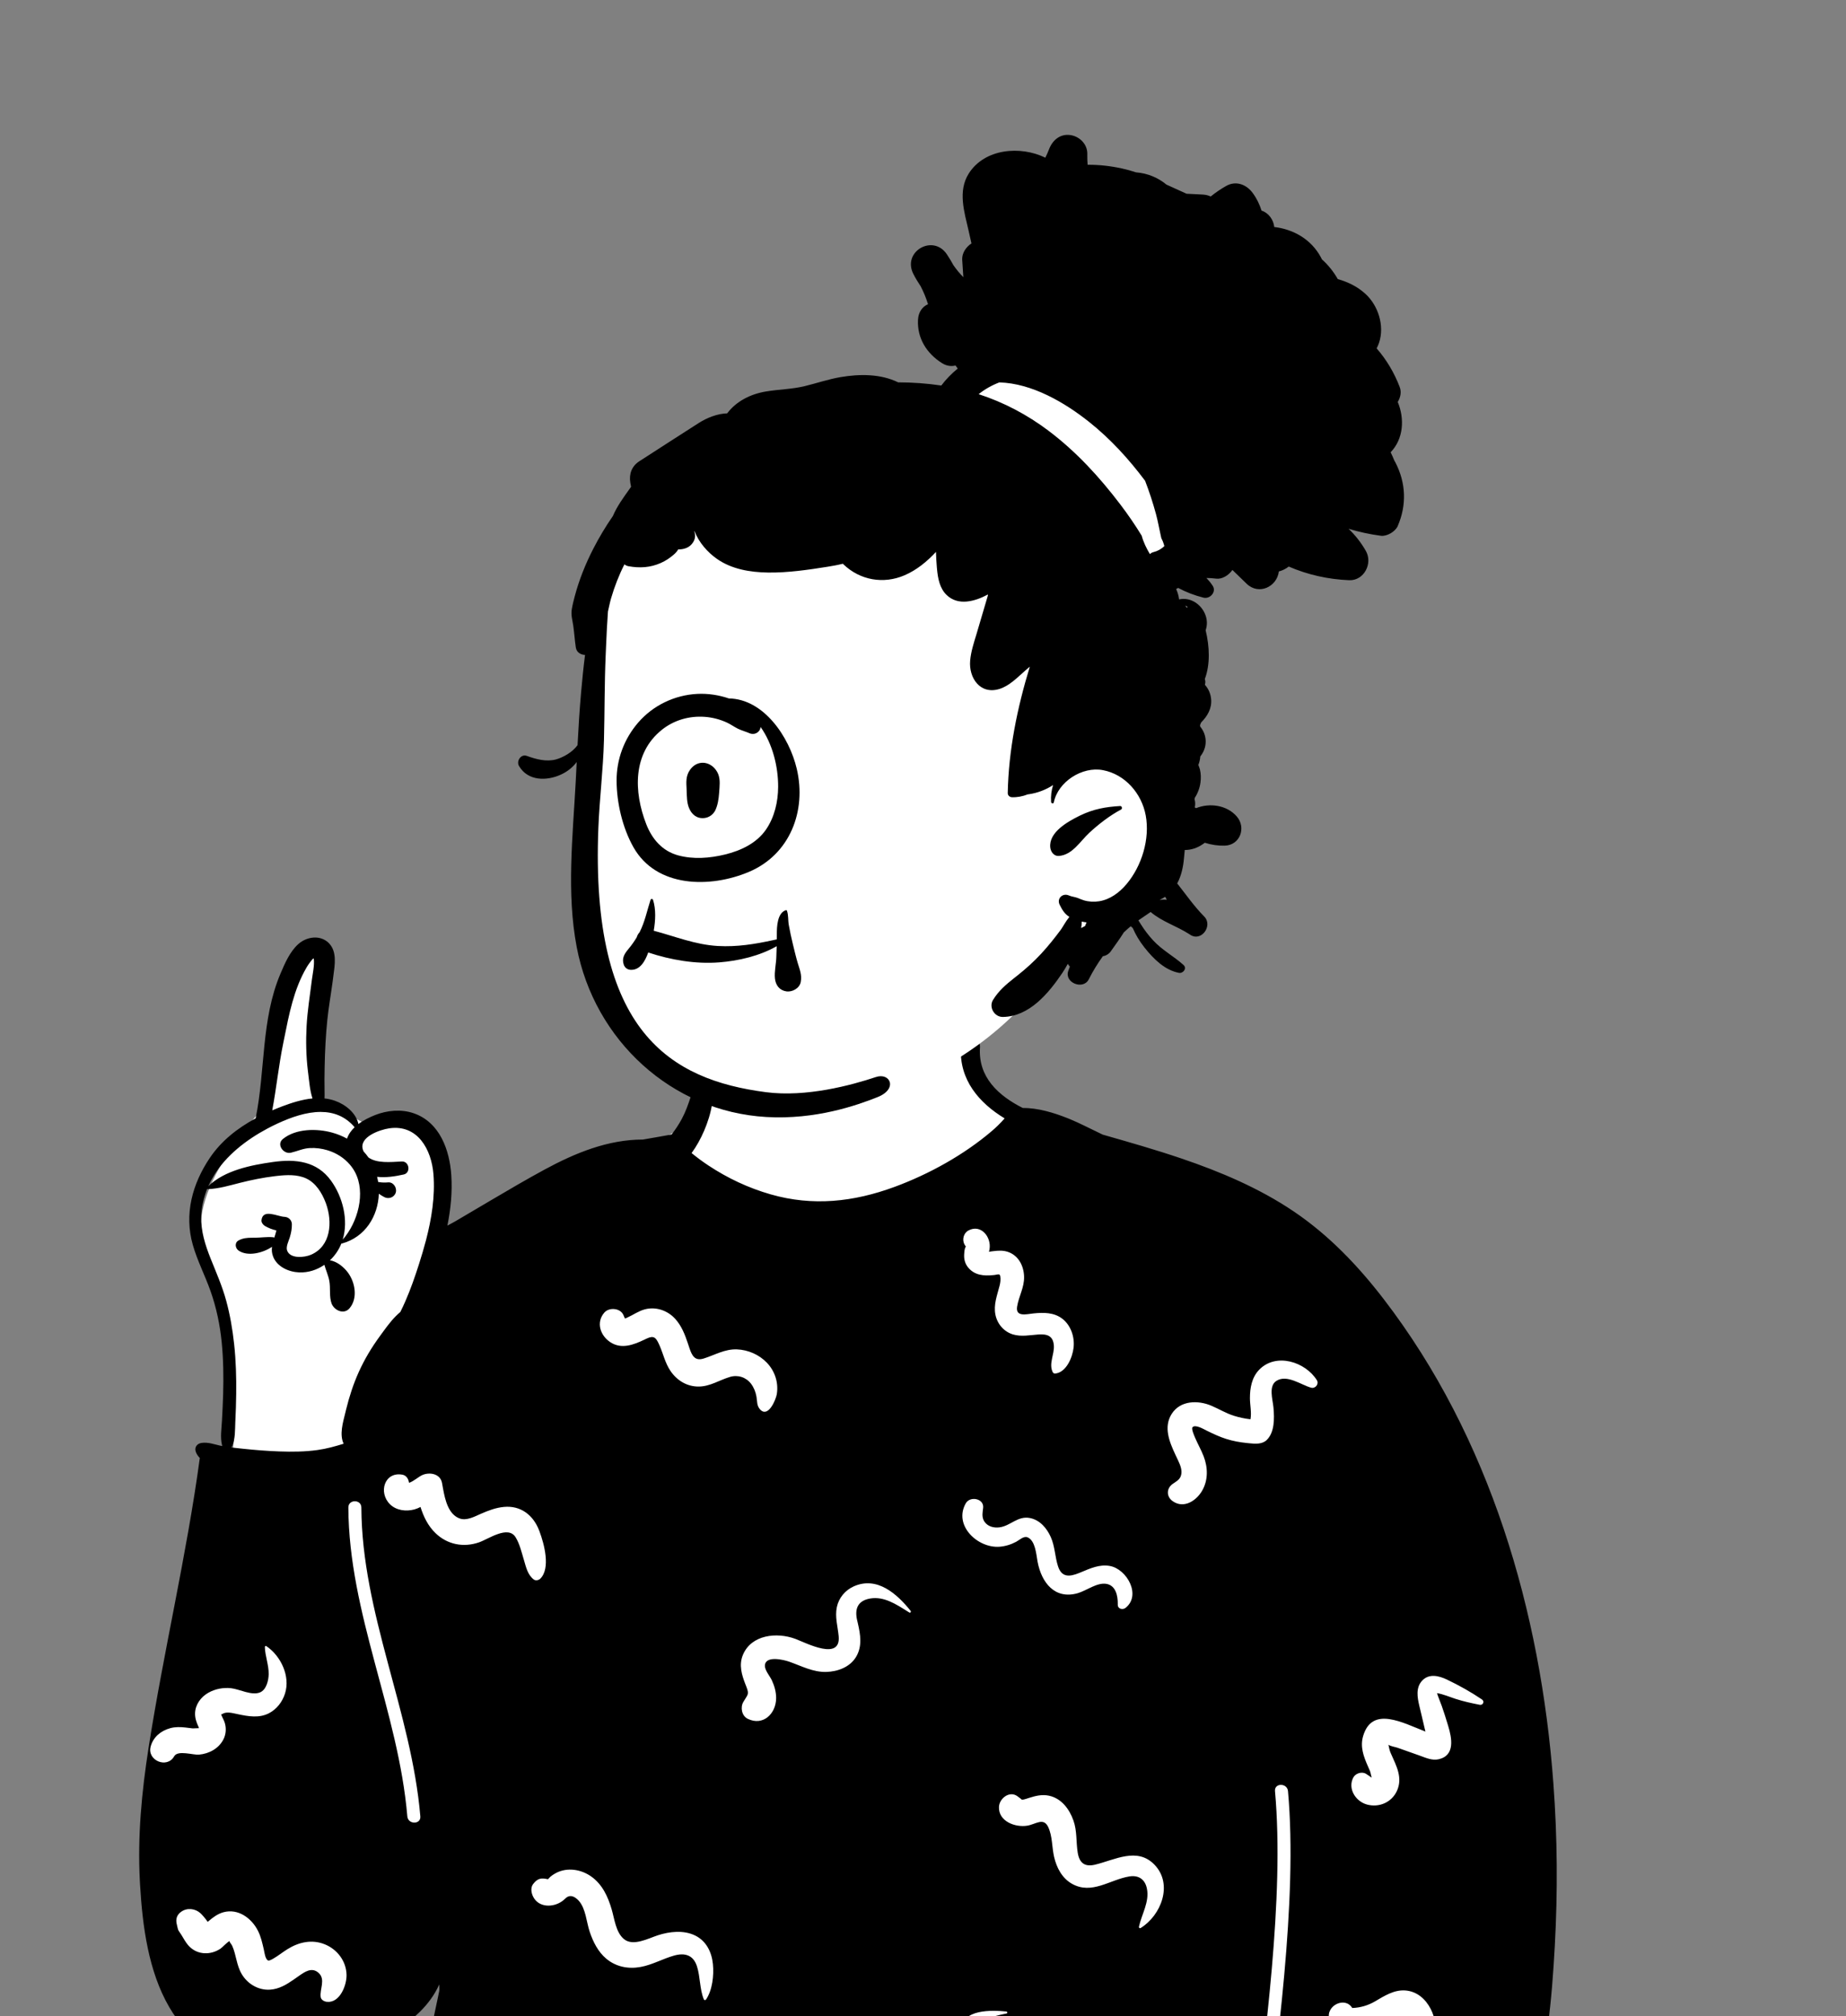 <svg width="315" height="344" viewBox="0 0 315 344" fill="none" xmlns="http://www.w3.org/2000/svg">
<rect x="0" y="0" width="315" height="344" fill="#808080" stroke="none"/>
<path fill-rule="evenodd" clip-rule="evenodd" d="M45.964 185.78C48.825 177.901 46.675 167.927 52.572 161.408C54.316 160.348 55.242 160.938 55.959 162.786C56.393 165.218 57.408 173.591 53.756 173.587C53.297 178.817 53.584 184.084 54.709 189.216C57.404 188.784 59.369 190.169 61.335 191.199C62.801 191.967 64.268 192.538 66.038 192.01C73.347 190.722 75.43 198.396 75.519 204.66C75.626 207.716 75.913 214.841 77.26 217.806C83.354 205.187 96.153 199.442 108.349 196.606C110.26 196.077 111.892 195.354 113.118 194.12C123.393 190.063 118.457 176.774 123.184 169.136C130.583 160.056 139.469 157.444 150.664 159C160.458 160.083 167.116 170.03 166.513 179.42C166.331 181.336 167.482 183.351 168.158 185.322C174.919 193.411 185.439 197.03 194.487 201.917C224.667 216.664 235.125 227.934 246.853 259.314C252.34 271.121 258.906 282.579 261.086 295.582C263.649 310.905 263.657 326.59 262.765 342.064C264.43 342.264 262.618 354.159 261.157 358.279C260.656 359.692 259.457 360.71 257.963 360.686C254.957 362.147 247.9 368.033 244.756 367.838C234.598 367.212 224.724 368.18 214.938 367.68C204.35 367.139 193.864 365.164 183.231 365.42C164.688 365.867 177.964 366.967 158.78 367.838C146.669 368.396 102.487 361.783 90.41 362.863C80.588 364.929 76.106 361.446 77.605 351.186C78.159 347.254 79.928 338.508 74.108 338.136C71.355 338.456 69.077 341.206 67.014 342.813C48.797 356.373 30.186 346.609 28.719 324.317C25.958 305.62 22.087 301.202 30.502 282.531C57.127 213.025 17.014 222.468 44.097 189.912C46.212 191.753 45.675 186.839 45.964 185.78Z" fill="white"/>
<path fill-rule="evenodd" clip-rule="evenodd" d="M56.082 160.888C54.629 159.46 52.319 159.815 50.902 161.085C49.46 162.374 48.592 164.4 47.852 166.147C44.53 174.001 45.303 182.601 43.623 190.818C40.548 192.479 37.772 194.647 35.806 197.563C32.82 201.993 31.403 207.153 32.9 212.404C33.674 215.12 34.988 217.638 35.926 220.296C36.927 223.127 37.539 226.068 37.833 229.057C38.122 231.99 38.16 234.94 38.077 237.884C38.033 239.409 37.953 240.931 37.872 242.453C37.8 243.817 37.558 245.24 37.885 246.577L37.925 246.731C37.797 246.711 37.672 246.686 37.548 246.659C36.477 246.42 35.535 246.049 34.417 246.196C33.546 246.309 33.094 247.036 33.463 247.856C33.624 248.214 33.838 248.513 34.096 248.768C31.849 265.375 27.926 281.715 25.344 298.268C24.174 305.779 23.462 313.311 23.863 320.916L23.906 321.67C24.316 328.652 25.323 336.346 28.871 342.451C30.529 345.31 32.809 347.846 35.571 349.673C36.835 350.51 38.191 351.165 39.663 351.492C47.294 354.53 55.364 353.785 62.559 349.768C65.795 347.963 69.023 345.858 71.665 343.247C72.949 341.977 74.188 340.361 74.948 338.595C74.946 338.991 75.017 339.397 74.937 339.787L74.777 340.56C73.579 346.298 69.011 367.507 68.951 369.288C68.918 370.248 77.005 370.225 77.883 370.254L77.907 370.255C91.005 370.801 104.112 370.509 117.203 369.968L118.236 369.925C130.932 369.388 144.747 368.666 157.456 368.295L157.43 368.083C157.278 366.941 156.537 361.866 156.455 361.477L156.452 361.464C156.092 360.013 155.397 355.498 155.763 354.001C156.705 350.143 160.95 351.024 163.937 351.433L164.566 351.516C165.049 351.582 166.226 351.755 166.215 351.767C166.532 351.436 165.777 350.498 165.591 350.247L165.443 350.041C164.64 348.918 163.914 347.751 163.993 346.305C164.186 342.77 169.238 342.97 171.72 343.215C171.895 343.232 171.966 343.505 171.765 343.546L171.275 343.648C169.7 343.986 166.202 344.848 166.282 346.15C166.326 346.89 167.115 347.436 167.596 347.902C168.127 348.417 168.655 348.97 169.047 349.601C169.801 350.817 169.973 352.456 169.226 353.721C168.366 355.18 166.839 355.35 165.31 355.217L165.223 355.21C164.887 355.178 164.55 355.146 164.214 355.113L162.195 354.915C161.695 354.867 160.089 354.446 159.619 354.736C158.954 355.148 159.754 356.971 159.904 357.571L159.912 357.614C160.041 358.484 160.118 367.595 160.131 368.197C170.036 367.967 179.942 365.765 189.846 366.282C197.714 366.693 205.561 367.403 213.415 368.02L213.613 366.335C215.79 347.981 219.203 323.762 217.565 305.608C217.437 304.187 219.656 304.195 219.783 305.608C221.477 324.38 217.769 349.598 215.613 368.19C218.956 368.443 222.301 368.674 225.649 368.85L226.503 368.893C237.898 369.463 249.658 369.497 260.81 366.884C261.153 366.804 261.27 366.46 261.198 366.174C261.309 366.238 261.475 366.202 261.522 366.047C262.821 361.765 263.481 350.865 264.07 346.148L264.109 345.839C264.714 341.256 265.06 336.621 265.31 332.011C265.815 322.787 265.754 313.552 265.071 304.34C262.9 274.956 254.254 245.27 236.109 221.655C231.722 215.947 226.728 210.723 220.736 206.684C214.857 202.72 208.263 199.928 201.572 197.66C197.15 196.16 192.657 194.877 188.165 193.596C187.995 193.511 187.825 193.427 187.654 193.345L187.397 193.222C185.8 192.465 184.228 191.636 182.592 190.962L182.23 190.815C179.86 189.865 177.098 189.023 174.531 189.052C170.375 186.959 166.883 183.796 167.222 178.722C167.36 176.638 164.088 176.64 163.972 178.722C163.667 184.261 167.08 188.19 171.431 190.826L171.41 190.848L171.389 190.871C170.71 191.641 169.984 192.357 169.199 193.022C164.502 197.02 158.559 200.339 152.62 202.523C145.652 205.087 138.689 205.855 131.482 203.782C127.714 202.698 124.156 201.026 120.887 198.863C119.889 198.204 118.932 197.497 118.014 196.74C118.882 195.553 119.575 194.275 120.158 192.92C121.327 190.192 122.295 186.496 121.1 183.616C120.806 182.906 119.639 182.468 119.231 183.372C118.108 185.844 117.64 188.517 116.331 190.935C115.832 191.855 115.258 192.728 114.615 193.552C114.615 193.596 109.701 194.436 109.701 194.436C103.762 194.433 98.169 196.715 92.914 199.565C89.808 201.25 86.755 203.042 83.712 204.836L77.763 208.345C77.325 208.603 76.834 208.852 76.343 209.119C76.917 206.285 77.197 203.396 77.009 200.532C76.723 196.213 75.043 191.489 70.592 189.95C68.488 189.221 66.053 189.446 64.009 190.255C63.067 190.63 62.041 191.126 61.164 191.788C60.74 189.881 58.952 188.45 57.155 187.819C56.572 187.613 55.976 187.483 55.372 187.419C55.39 187.113 55.391 186.803 55.387 186.485L55.383 186.244C55.355 184.83 55.366 183.416 55.397 182.005C55.452 179.329 55.58 176.71 55.852 174.043C56.078 171.835 56.473 169.652 56.765 167.453L56.886 166.508C57.133 164.646 57.548 162.327 56.082 160.888ZM234.751 341.419L235.247 341.125C236.871 340.167 238.543 339.284 240.511 339.727C242.385 340.149 243.714 341.671 244.412 343.385C244.742 344.195 244.914 345.011 245.042 345.874C245.113 346.357 245.162 346.844 245.246 347.325L245.275 347.474C245.313 347.665 245.372 347.932 245.426 348.164C245.937 347.939 246.452 347.582 246.87 347.37L247.208 347.2C248 346.806 248.824 346.431 249.687 346.249C251.556 345.854 253.63 346.425 254.699 348.099C255.613 349.531 255.594 351.219 255.244 352.824L255.219 352.935C255.068 353.601 254.284 356.268 253.144 355.879C252.035 355.501 251.887 354.027 251.803 353.045L251.796 352.951C251.759 352.211 251.905 350.655 251.067 350.374C250.019 350.023 248.003 351.627 247.09 352.046C245.458 352.795 243.666 353.016 242.338 351.558C241.147 350.252 241.047 348.339 240.738 346.681L240.659 346.264C240.495 345.422 240.179 344.076 239.247 344.11C238.485 344.139 237.649 344.928 237.021 345.302C236.328 345.716 235.609 346.06 234.857 346.354C233.102 347.04 231.15 347.259 229.283 347.057C228.202 346.94 227.497 346.423 227.115 345.406C226.986 345.108 226.887 344.8 226.819 344.481C226.212 342.204 229.524 340.579 230.746 342.616C232.154 342.562 233.466 342.183 234.751 341.419ZM30.918 326.193C31.928 325.473 33.299 325.628 34.202 326.439L34.256 326.49C34.506 326.731 35.07 327.36 35.435 327.913L35.55 327.824C35.568 327.81 35.586 327.796 35.603 327.782L35.653 327.741C36.399 327.11 37.179 326.532 38.139 326.274C40.642 325.602 42.917 327.277 44.01 329.425C44.528 330.444 44.75 331.496 45.008 332.595L45.03 332.696C45.134 333.208 45.27 334.246 45.719 334.5C45.884 334.593 46.258 334.409 46.629 334.195C47.474 333.708 48.232 333.086 49.06 332.573C51.003 331.367 53.21 330.869 55.392 331.738C57.552 332.598 59.099 334.627 59.135 336.992C59.162 338.735 57.995 341.776 55.798 341.564C55.358 341.521 54.791 341.25 54.72 340.743C54.531 339.398 55.592 337.744 54.375 336.633C53.198 335.558 51.978 336.462 50.913 337.207L50.149 337.743C48.909 338.604 47.632 339.393 46.062 339.487C44.075 339.605 42.241 338.509 41.242 336.818C40.338 335.29 40.325 333.561 39.618 331.992C39.464 331.649 39.065 331.333 39.198 331.175C38.662 331.454 37.972 332.257 37.638 332.482C35.977 333.603 33.757 333.594 32.301 332.109C31.721 331.518 31.351 330.788 30.922 330.092C30.766 329.84 30.573 329.608 30.431 329.349C30.379 329.254 30.294 328.9 30.224 328.585L30.116 328.084L30.105 328.002C30.013 327.244 30.28 326.647 30.918 326.193ZM94.893 319.575C96.801 318.573 99.153 318.954 100.872 320.168C102.799 321.529 103.745 323.62 104.388 325.829C104.857 327.438 105.081 329.656 106.426 330.821C107.992 332.177 110.616 330.738 112.269 330.203C114.268 329.557 116.671 329.292 118.622 330.249C120.534 331.186 121.455 333.097 121.653 335.145C121.837 337.057 121.563 339.574 120.473 341.173C120.365 341.33 120.16 341.29 120.092 341.123C119.376 339.358 119.514 337.34 118.932 335.514C118.31 333.564 116.854 333.152 115.005 333.676C113.076 334.223 111.31 335.247 109.327 335.611C107.212 335.999 105.119 335.599 103.451 334.202C102.049 333.026 101.2 331.314 100.626 329.608C100.066 327.945 99.975 325.719 98.784 324.338C98.483 323.989 97.96 323.569 97.473 323.524C96.751 323.457 96.489 323.994 95.906 324.406C94.366 325.492 91.908 325.514 90.965 323.603C90.656 322.978 90.504 322.089 90.965 321.477C91.775 320.404 92.439 320.413 93.507 320.645C93.541 320.616 93.579 320.579 93.622 320.529L93.655 320.49C93.937 320.132 94.486 319.789 94.893 319.575ZM170.464 308.298C170.527 306.862 172.257 305.483 173.621 306.487C173.841 306.647 174.058 306.811 174.27 306.981L174.357 307.075C174.611 307.074 174.848 307.008 175.098 306.928L175.537 306.787C176.688 306.422 177.795 306.128 179.024 306.397C181.138 306.861 182.48 308.685 183.168 310.621C183.81 312.425 183.6 314.265 183.901 316.115C184.186 317.869 185.088 318.554 186.78 318.178L186.867 318.158C190.233 317.352 194.069 315.098 197.021 318.188C200.209 321.526 198.123 326.828 194.633 328.973C194.481 329.067 194.312 328.913 194.347 328.753C194.81 326.597 196.163 324.54 195.71 322.251C195.396 320.665 194.293 319.914 192.72 320.167C189.411 320.699 186.316 323.336 182.922 321.422C181.226 320.466 180.292 318.67 179.87 316.83C179.489 315.174 179.597 313.307 178.868 311.745C178.071 310.036 176.728 311.275 175.28 311.508C173.232 311.839 170.355 310.765 170.464 308.298ZM59.444 257.222C59.437 255.795 61.656 255.793 61.662 257.222C61.744 275.304 70.205 292.017 71.725 309.919C71.845 311.341 69.626 311.333 69.506 309.919C67.986 292.012 59.526 275.333 59.444 257.222ZM242.621 286.82C243.789 285.498 245.5 285.908 246.89 286.571C248.977 287.566 250.975 288.684 252.89 289.977C253.361 290.295 253.064 290.986 252.509 290.88C251.105 290.61 249.738 290.307 248.375 289.869C247.351 289.541 246.285 289.063 245.218 288.894C245.284 289.139 245.366 289.38 245.461 289.616C245.637 290.101 245.84 290.575 246.013 291.061C246.357 292.029 246.666 293.011 246.966 293.994L247.116 294.486C247.74 296.546 248.346 299.545 245.466 300.179C244.397 300.414 243.338 299.949 242.344 299.583L242.139 299.509L238.513 298.224C238.081 298.071 237.28 297.964 236.922 297.695L236.979 297.971C237.054 298.336 237.127 298.694 237.284 299.058L237.372 299.259C238.272 301.301 239.408 303.344 238.357 305.601C237.457 307.534 235.33 308.452 233.279 307.903C231.331 307.382 229.921 305.188 230.93 303.28C231.306 302.568 232.405 302.22 233.104 302.665L233.292 302.79C233.512 302.933 233.891 303.18 233.9 303.225C233.952 303.239 234.007 303.253 234.063 303.266C233.945 302.92 233.866 302.388 233.762 302.153L233.383 301.291C232.677 299.672 232.065 298.025 232.604 296.209C234.146 291.009 239.377 293.966 243.236 295.449C243.18 295.23 243.124 295.013 243.077 294.8C242.911 294.047 242.729 293.298 242.549 292.549L242.179 291.002C241.847 289.577 241.588 287.99 242.621 286.82ZM45.195 281.016C45.192 280.893 45.343 280.799 45.449 280.871C47.916 282.529 49.567 285.991 48.64 288.94C48.19 290.373 47.233 291.629 45.889 292.324C44.218 293.188 42.373 292.859 40.618 292.489L39.872 292.33C39.347 292.22 38.828 292.139 38.294 292.286C38.11 292.337 37.897 292.497 37.723 292.531C37.795 292.654 37.871 292.866 37.91 292.945L38.037 293.201C38.165 293.46 38.289 293.73 38.368 294.002C38.63 294.916 38.565 295.896 38.14 296.749C37.349 298.337 35.689 299.232 33.961 299.384C32.931 299.475 30.337 298.574 29.724 299.666C28.507 301.833 25.04 300.376 25.714 297.976C26.17 296.353 27.462 295.305 29.064 294.866C29.917 294.632 30.8 294.664 31.668 294.759C32.007 294.797 32.346 294.849 32.686 294.885L32.942 294.909C32.875 294.904 33.647 294.885 33.957 294.865L33.891 294.687C33.881 294.662 33.872 294.64 33.864 294.623C33.52 293.885 33.264 293.15 33.285 292.326C33.323 290.84 34.285 289.543 35.549 288.828C36.715 288.167 38.102 287.904 39.427 288.051C40.883 288.213 42.953 289.367 44.385 288.759C45.464 288.301 45.831 286.704 45.847 285.657C45.872 284.081 45.239 282.587 45.195 281.016ZM145.678 270.678C149.648 268.897 153.056 271.938 155.385 274.849C155.505 274.999 155.354 275.252 155.165 275.135L154.855 274.942C152.954 273.75 150.845 272.341 148.488 272.747C146.355 273.115 145.826 274.51 146.251 276.412L146.376 276.947C146.827 278.906 147.173 280.933 146.049 282.755C144.988 284.475 142.917 285.227 140.978 285.273C138.742 285.326 136.811 284.285 134.766 283.56L134.604 283.503C133.736 283.204 130.567 282.42 130.523 284.204C130.503 285.02 131.376 285.978 131.712 286.711C132.151 287.67 132.444 288.678 132.439 289.743C132.426 292.399 130.209 294.557 127.586 293.268C126.567 292.767 126.304 291.329 126.836 290.406C127.584 289.104 127.888 289.171 127.363 287.804L127.211 287.419C126.566 285.772 126.051 284.076 126.777 282.347C128.226 278.893 132.571 278.475 135.675 279.618L135.789 279.661C137.721 280.41 143.508 283.408 143.109 279.168C142.952 277.498 142.445 275.896 142.799 274.207C143.129 272.639 144.223 271.33 145.678 270.678ZM164.804 256.495C165.528 255.219 167.961 255.675 167.759 257.295L167.695 257.799C167.612 258.489 167.594 259.137 168.071 259.75C168.649 260.495 169.639 260.72 170.538 260.606C172.441 260.365 173.654 258.601 175.748 259.013C177.448 259.348 178.622 260.738 179.302 262.254C180.021 263.86 180.006 265.601 180.542 267.254C181.159 269.156 182.475 269.068 184.119 268.403L184.473 268.258C186.046 267.604 187.623 266.878 189.375 267.19C192.286 267.709 194.792 272.183 192.065 274.343C191.573 274.733 190.713 274.529 190.734 273.792L190.736 273.652C190.75 272.31 190.412 270.579 188.873 270.262C187.242 269.927 185.399 271.415 183.884 271.844C179.961 272.953 177.726 270.001 177.059 266.509L177.035 266.375C176.822 265.153 176.654 262.892 175.376 262.319C174.694 262.014 173.967 262.765 173.397 263.068C172.511 263.537 171.561 263.835 170.56 263.912C166.855 264.194 162.645 260.298 164.804 256.495ZM72.086 251.672C73.307 251.143 75.127 251.437 75.426 253.03L75.606 254.032C75.961 255.969 76.526 258.39 78.43 259.087C79.621 259.523 80.988 258.759 82.056 258.293C83.338 257.732 84.588 257.252 85.993 257.119C88.843 256.849 90.965 258.497 91.973 261.073L92.061 261.303C92.874 263.467 93.973 267.607 92.193 269.363C91.933 269.619 91.409 269.744 91.09 269.505C90.039 268.716 89.772 267.42 89.411 266.204L89.38 266.1C88.997 264.837 88.683 263.446 87.991 262.309C86.705 260.194 83.349 262.609 81.735 263.166C79.085 264.082 76.336 263.547 74.31 261.588C73.031 260.351 72.275 258.785 71.754 257.127C71.422 257.299 71.078 257.447 70.706 257.548C69.292 257.931 67.614 257.729 66.538 256.658C64.517 254.647 65.613 251.041 68.694 251.624C69.301 251.739 69.699 252.319 69.771 252.91L69.812 253.004C70.588 252.748 71.435 251.953 72.086 251.672ZM214.866 233.711C217.745 230.75 222.741 232.355 224.71 235.496C225.118 236.148 224.444 236.973 223.727 236.775C222.013 236.303 219.594 234.444 217.783 235.627C216.44 236.504 217.171 238.796 217.293 240.078L217.311 240.27C217.467 242.015 217.502 244.403 216.142 245.71C215.359 246.462 214.159 246.36 213.127 246.253L212.799 246.219C211.582 246.096 210.373 245.882 209.208 245.507C208.137 245.164 207.121 244.697 206.115 244.202L205.863 244.078C205.417 243.857 203.931 242.98 203.486 243.531C203.254 243.818 203.829 245.076 203.949 245.357C204.4 246.412 204.974 247.405 205.388 248.479C206.118 250.372 206.179 252.506 205.154 254.312C204.162 256.062 202.011 257.479 200.104 256.135C199.013 255.365 199.016 253.965 200.104 253.195C200.68 252.788 201.261 252.519 201.499 251.835C201.809 250.944 201.41 249.998 201.023 249.173L200.56 248.192C199.534 246 198.509 243.479 199.942 241.238C201.422 238.924 204.431 238.888 206.706 239.851C208.005 240.401 209.19 241.139 210.544 241.565C211.48 241.859 212.42 242.056 213.379 242.164C213.593 241.01 213.291 239.719 213.287 238.572C213.283 236.831 213.607 235.006 214.866 233.711ZM66.416 192.52C71.274 191.808 73.626 196.152 73.961 200.336C74.263 204.134 73.648 207.943 72.686 211.636C72.325 213.005 71.92 214.358 71.496 215.689C70.814 217.826 70.074 219.961 69.172 222.018C68.898 222.639 68.621 223.263 68.31 223.862C67.246 224.734 66.336 225.908 65.509 227.037L64.965 227.783L64.819 227.984C63.413 229.908 62.212 231.904 61.231 234.075C60.296 236.142 59.6 238.298 59.059 240.498L58.926 241.047C58.51 242.74 57.897 244.761 58.638 246.337C57.182 246.786 55.735 247.194 54.188 247.41C52.053 247.709 49.832 247.729 47.677 247.651C45.595 247.575 43.516 247.412 41.443 247.192L39.95 247.027C39.795 247.01 39.64 246.991 39.486 246.972C39.544 246.9 39.594 246.819 39.63 246.731C40.162 245.455 40.094 243.977 40.153 242.605L40.16 242.453C40.237 240.931 40.285 239.409 40.304 237.884C40.34 235.023 40.262 232.154 39.949 229.306C39.678 226.814 39.253 224.322 38.59 221.902C37.922 219.448 36.902 217.144 35.959 214.788C35.027 212.459 34.259 210.067 34.342 207.527C34.395 205.913 34.75 204.344 35.352 202.861C35.38 202.883 35.415 202.9 35.457 202.897C37.345 202.828 39.134 202.282 40.958 201.821C42.894 201.331 44.876 200.929 46.856 200.69L47.277 200.641C48.927 200.456 50.725 200.366 52.25 201.073C53.899 201.841 54.939 203.549 55.566 205.187L55.636 205.376C56.749 208.482 56.494 212.628 53.051 214.097C51.983 214.555 49.546 214.835 48.997 213.388C48.75 212.728 49.258 211.752 49.449 211.129C49.673 210.385 49.821 209.653 49.804 208.877C49.79 208.196 49.27 207.683 48.608 207.628L48.548 207.624C47.344 207.572 44.863 206.185 44.621 208.181C44.574 208.569 44.871 208.977 45.184 209.166C45.816 209.54 46.476 209.789 47.164 209.942C47.07 210.358 46.937 210.765 46.806 211.17C46.729 211.131 46.643 211.106 46.551 211.098C45.534 211.015 44.527 211.176 43.509 211.186L42.953 211.19C42.163 211.198 41.475 211.241 40.709 211.649C40.002 212.026 40.127 212.972 40.709 213.377C42.237 214.436 44.824 213.815 46.415 212.739C46.346 213.285 46.379 213.842 46.612 214.427C47.3 216.163 49.272 217.028 51.035 217.103C52.602 217.169 54.099 216.676 55.35 215.811C55.605 216.723 56.015 217.599 56.193 218.545C56.425 219.786 56.148 221.239 56.581 222.406C57.013 223.582 58.685 224.369 59.653 223.216C61.07 221.53 60.629 218.86 59.384 217.153C58.721 216.249 57.518 215.212 56.292 215.048C57.144 214.247 57.826 213.257 58.256 212.165C58.286 212.179 58.322 212.182 58.361 212.171C62.346 211.081 64.514 207.472 64.647 203.682C64.941 203.892 65.246 204.081 65.565 204.25C66.328 204.661 67.306 204.3 67.542 203.449C67.758 202.656 67.129 201.678 66.244 201.744C65.74 201.785 65.232 201.788 64.73 201.705C64.661 201.694 64.594 201.68 64.525 201.666C64.481 201.375 64.422 201.084 64.35 200.796C65.856 200.968 67.431 200.721 68.887 200.399C70.14 200.125 69.849 198.132 68.587 198.179L68.385 198.187C66.729 198.267 64.285 198.534 62.867 197.486C62.617 197.125 62.34 196.784 62.041 196.463C62.002 196.382 61.968 196.296 61.938 196.208C61.175 194.012 64.788 192.759 66.416 192.52ZM110.026 223.409C111.917 222.904 113.908 223.593 115.209 225.02C116.302 226.221 116.868 227.694 117.374 229.201L117.662 230.068C118.083 231.295 118.566 232.268 120.069 231.8C121.995 231.201 123.664 230.156 125.759 230.239C127.662 230.314 129.526 231.132 130.851 232.505C132.207 233.908 132.854 235.864 132.566 237.791L132.547 237.909C132.397 238.796 131.099 241.965 129.722 240.506C129.108 239.856 129.229 239.136 129.083 238.309C128.945 237.522 128.648 236.75 128.162 236.111C127.3 234.98 125.914 234.539 124.559 234.939C122.772 235.467 121.193 236.556 119.267 236.581C117.242 236.609 115.522 235.558 114.405 233.91C113.503 232.579 113.181 231.021 112.547 229.574L112.485 229.436C111.953 228.245 111.589 227.815 110.369 228.384L109.942 228.589C108.115 229.457 106.059 230.252 104.169 229.028C102.414 227.891 101.665 225.606 103.142 223.942C103.957 223.024 105.843 223.18 106.372 224.358C106.465 224.561 106.551 224.766 106.636 224.972C106.798 224.923 106.955 224.863 107.104 224.779C108.094 224.333 108.955 223.696 110.026 223.409ZM165.239 209.958C167.397 208.796 169.198 211.082 168.853 213.146L168.837 213.237C168.824 213.299 168.795 213.435 168.759 213.591C168.869 213.578 168.978 213.558 169.086 213.53L169.588 213.469C170.375 213.378 171.139 213.33 171.928 213.583C173.789 214.18 174.705 215.989 174.75 217.843C174.794 219.69 173.838 221.18 173.557 222.945C173.27 224.75 175.138 224.235 176.358 224.103L176.406 224.098C178.103 223.926 179.887 223.923 181.298 225.029C182.754 226.171 183.399 228.144 183.194 229.951C183.008 231.583 181.987 234.094 180.137 234.352C179.954 234.378 179.746 234.337 179.652 234.155C178.904 232.701 179.945 231.095 179.827 229.56C179.698 227.873 178.622 227.592 177.138 227.701C175.698 227.807 174.262 228.112 172.839 227.683C171.297 227.217 170.177 225.893 169.86 224.332C169.511 222.611 170.153 221.01 170.569 219.375C170.707 218.831 170.775 218.285 170.68 217.73C170.659 217.61 170.555 217.499 170.517 217.451C170.281 217.407 169.926 217.52 169.723 217.542L169.436 217.57C167.873 217.712 166.368 217.617 165.252 216.326C164.679 215.665 164.468 214.856 164.525 214.003L164.554 213.659C164.584 213.327 164.643 212.89 164.815 212.708L164.817 212.699C164.76 212.621 164.705 212.541 164.655 212.459L164.606 212.375C164.127 211.577 164.405 210.408 165.239 209.958ZM54.709 189.723C56.858 189.723 58.888 190.424 60.513 192.335C59.933 192.886 59.47 193.527 59.215 194.278C58.419 193.843 57.576 193.502 56.714 193.261C54.082 192.526 50.483 192.537 48.27 194.342C47.111 195.284 48.384 196.975 49.632 196.684C50.749 196.424 51.72 195.941 52.893 195.886C53.91 195.836 54.909 195.969 55.885 196.263C57.374 196.712 58.727 197.563 59.722 198.736C60.055 199.13 60.346 199.556 60.59 200.017C62.448 203.543 61.048 208.6 58.483 211.503C59.49 208.159 58.486 204.217 56.481 201.448C54.067 198.113 50.457 197.735 46.654 198.255L46.529 198.273C42.849 198.792 38.294 199.698 35.543 202.401C35.817 201.777 36.133 201.173 36.489 200.588C38.574 197.156 42.032 194.478 45.62 192.567C46.221 192.243 46.829 191.944 47.433 191.666C49.732 190.61 52.294 189.723 54.709 189.723ZM53.533 163.53L53.542 163.569C53.544 163.576 53.545 163.584 53.547 163.591C53.674 164.718 53.374 166.012 53.221 167.15L53.201 167.311C52.879 169.901 52.455 172.493 52.316 175.102C52.181 177.61 52.233 180.213 52.535 182.71L52.58 183.067C52.757 184.428 52.862 186.025 53.322 187.422C51.554 187.591 49.785 188.159 48.176 188.764C47.599 188.983 47.025 189.213 46.454 189.457C47.17 185.656 47.552 181.8 48.329 178.01L48.481 177.256C49.325 173.063 50.118 168.844 52.3 165.094C52.591 164.594 52.904 164.176 53.259 163.73C53.337 163.627 53.428 163.561 53.533 163.53Z" fill="black"/>
<path fill-rule="evenodd" clip-rule="evenodd" d="M101.626 117.48C102.285 108.957 101.264 100.023 104.551 91.922C110.282 78.48 126.352 73.998 138.811 68.881C143.803 67.406 160.597 67.2 166.442 65.249C179.668 60.832 182.829 55.569 193.338 63.979C195.113 65.416 196.223 66.977 197.032 69.11L196.999 69.12C197.23 70.009 196.982 70.896 196.461 71.574C201.018 76.231 202.925 83.213 200.587 89.412C192.957 105.544 193.316 114.267 195.774 131.609C198.985 147.8 191.648 153.714 179.499 162.524C179.993 163.483 180.096 164.757 179.451 165.603C165.402 185.342 138.911 194.766 116.215 184.748C107.002 180.648 102.889 170.838 100.541 161.987C97.807 152.076 96.967 141.633 99.193 131.537C100.091 126.868 101.26 122.233 101.626 117.48Z" fill="white"/>
<path fill-rule="evenodd" clip-rule="evenodd" d="M182.666 23.049C180.96 22.793 179.673 23.85 179.06 25.341L179.028 25.422C178.831 25.929 178.612 26.422 178.376 26.908C174.109 24.814 168.019 25.352 165.319 29.591C163.391 32.619 164.567 36.212 165.294 39.422L165.771 41.537C164.849 42.124 164.153 43.174 164.186 44.262L164.19 44.346L164.384 47.295C163.769 46.672 163.206 45.992 162.704 45.269C162.357 44.634 161.983 44.01 161.581 43.406C159.215 39.849 153.905 42.94 155.857 46.749C156.232 47.484 156.653 48.18 157.105 48.851C157.615 49.84 158.034 50.858 158.356 51.903C157.432 52.305 156.723 53.198 156.648 54.545C156.473 57.692 158.126 60.317 160.754 61.967C161.528 62.452 162.327 62.546 163.05 62.366C163.178 62.538 163.305 62.71 163.427 62.884C162.379 63.735 161.434 64.706 160.621 65.781C158.176 65.415 155.716 65.244 153.257 65.238C150.251 63.766 146.651 63.796 143.421 64.348C141.341 64.703 139.345 65.393 137.299 65.889C135.141 66.411 132.951 66.43 130.768 66.785C128.018 67.231 125.605 68.501 124.089 70.528C122.422 70.578 120.67 71.26 119.217 72.186C115.834 74.342 112.47 76.53 109.096 78.701C107.8 79.534 107.316 80.864 107.554 82.348L107.57 82.443L107.684 83.059L107.417 83.438C106.384 84.896 105.261 86.423 104.592 88.032C103.356 89.815 102.238 91.683 101.248 93.61C99.915 96.2 98.814 98.944 98.068 101.761C97.882 102.473 97.696 103.191 97.574 103.918C97.4 104.944 97.668 105.739 97.815 106.723C97.998 107.971 98.065 109.235 98.259 110.485C98.389 111.314 99.094 111.722 99.831 111.744C99.554 113.854 99.354 115.977 99.163 118.084C98.894 121.095 98.711 124.114 98.553 127.133C97.738 128.317 96.071 129.254 94.868 129.579C93.201 130.025 91.454 129.54 89.879 128.971C88.889 128.614 88.077 129.859 88.559 130.69C90.076 133.302 93.32 133.291 95.777 132.135C96.817 131.647 97.729 130.94 98.406 130.019C98.364 130.895 98.32 131.771 98.276 132.65L98.234 133.446C97.735 142.743 96.656 152.358 98.403 161.563C101.428 177.507 114.625 189.647 130.746 190.589C139.206 191.084 146.25 188.586 149.753 187.192C153.257 185.799 151.895 182.957 149.463 183.77C145.274 185.169 137.578 187.253 130.691 186.353C114.458 184.232 100.694 176.12 102.108 141.184C102.308 136.229 102.926 131.272 103.059 126.318C103.186 121.475 103.139 116.629 103.353 111.788L103.424 110.137C103.507 108.207 103.597 106.268 103.741 104.336C103.916 103.588 104.06 102.828 104.273 102.094C104.853 100.095 105.61 98.151 106.55 96.297C106.758 96.455 106.991 96.568 107.243 96.613C109.159 96.956 110.956 96.859 112.75 96.061C113.588 95.692 114.325 95.201 115.013 94.594C115.34 94.309 115.559 94.032 115.731 93.743C116.599 93.757 117.467 93.496 118.01 92.873C118.63 92.162 118.733 91.427 118.491 90.748L118.465 90.68L118.526 90.658C119.258 92.551 120.717 94.217 122.317 95.343C124.846 97.128 128.009 97.644 131.043 97.691C134.393 97.741 137.925 97.225 141.23 96.699C142.104 96.56 142.972 96.402 143.823 96.189C143.856 96.222 143.89 96.26 143.926 96.294C146.762 99.008 150.753 99.707 154.352 98.157C156.431 97.261 158.176 95.82 159.717 94.167C159.74 95.032 159.784 95.897 159.859 96.754L159.89 97.094C160.043 98.69 160.339 100.382 161.545 101.534C163.494 103.399 166.322 102.651 168.571 101.437C168.568 101.495 168.568 101.556 168.568 101.617C167.961 103.679 167.351 105.745 166.741 107.81L166.61 108.25C166.166 109.717 165.68 111.185 165.546 112.72C165.291 115.653 167.243 118.55 170.504 117.566C172.214 117.052 173.585 115.614 174.899 114.462L175.728 113.746C173.585 120.751 172.098 128.007 171.96 135.317C171.951 135.714 172.292 136.013 172.669 136.027C173.551 136.063 174.5 135.888 175.387 135.536C175.437 135.534 175.487 135.531 175.539 135.522C177.053 135.303 178.459 134.757 179.699 133.951C179.413 134.857 179.286 135.83 179.36 136.848C179.38 137.094 179.765 137.18 179.821 136.909C180.536 133.391 184.654 130.732 188.203 131.406C192.013 132.129 194.819 135.406 195.507 139.135C196.245 143.141 194.833 147.773 192.218 150.865C191.015 152.29 189.432 153.479 187.552 153.778C186.692 153.914 185.799 153.867 184.964 153.623C184.61 153.518 184.277 153.371 183.939 153.232C183.445 153.033 182.868 153.002 182.402 152.791C181.346 152.317 180.284 153.29 180.819 154.374C181.285 155.32 181.704 155.957 182.477 156.445C181.851 157.21 181.282 158.275 181.071 158.561C179.995 160.013 178.903 161.386 177.677 162.714C176.43 164.061 175.068 165.292 173.629 166.431L173.024 166.909C171.638 168.008 170.431 169.027 169.453 170.604C168.682 171.848 169.68 173.537 171.125 173.517C175.645 173.454 178.931 169.484 181.271 166.015C181.604 165.519 181.917 164.995 182.208 164.457C182.314 164.626 182.43 164.785 182.56 164.929L182.303 165.622C181.537 167.662 184.834 168.996 185.791 167.091C186.487 165.71 187.294 164.396 188.192 163.154C188.722 163.08 189.24 162.758 189.529 162.342C190.258 161.286 191.076 160.218 191.766 159.093C192.149 158.73 192.543 158.38 192.945 158.039C193.061 158.142 193.181 158.245 193.294 158.353C193.799 159.503 194.423 160.554 195.196 161.544L195.362 161.755C196.844 163.622 198.775 165.534 201.164 165.99C201.893 166.129 202.594 165.223 201.948 164.643C200.276 163.141 198.299 162.118 196.758 160.44C195.998 159.614 195.301 158.704 194.701 157.75L194.564 157.529C194.464 157.366 194.362 157.202 194.256 157.036C194.952 156.562 195.648 156.085 196.344 155.608C198.26 157.245 200.755 157.993 202.875 159.349L203.085 159.487C205.001 160.767 207.02 157.934 205.484 156.379C203.79 154.671 202.377 152.634 200.877 150.735C201.582 149.436 201.916 147.9 202.041 146.348C202.09 145.908 202.129 145.468 202.167 145.029C203.243 145.045 204.325 144.677 205.24 144.042L205.586 143.795C206.698 144.15 207.866 144.322 208.983 144.291C211.612 144.214 212.688 141.211 211.043 139.312C209.366 137.372 206.429 136.947 204.103 137.89C204.028 137.851 203.95 137.81 203.876 137.768C203.986 137.258 203.962 136.795 203.836 136.389L203.872 136.141C204.384 135.356 204.72 134.46 204.848 133.513C204.949 132.763 204.928 132.02 204.755 131.28C204.697 131.033 204.577 130.778 204.485 130.521C204.674 130.043 204.785 129.55 204.82 129.054C204.873 128.991 204.925 128.926 204.975 128.856C206.13 127.236 205.896 125.283 204.798 123.972C204.793 123.889 204.785 123.805 204.774 123.722C204.838 123.578 204.897 123.431 204.951 123.284C206.024 122.201 206.812 120.898 206.665 119.284C206.579 118.334 206.189 117.479 205.598 116.84C205.703 116.53 205.713 116.171 205.586 115.872C206.529 113.364 206.409 110.343 205.731 107.538C205.88 107.111 205.958 106.648 205.941 106.158C205.864 104.076 204.061 102.163 201.926 102.188C201.669 102.19 201.428 102.224 201.197 102.273L201.194 102.223C201.112 101.598 200.94 101.021 200.69 100.502C200.813 100.458 200.927 100.394 201.027 100.309C202.395 101.038 203.843 101.596 205.361 101.976C206.477 102.256 207.62 100.987 206.927 99.94C206.605 99.454 206.249 99.018 205.867 98.619C206.411 98.622 206.963 98.659 207.522 98.731C208.526 98.861 209.646 98.176 210.298 97.25C211.107 98.038 211.92 98.822 212.732 99.607C214.79 101.6 217.898 100.133 218.222 97.505C218.835 97.342 219.407 97.064 219.908 96.668C223.153 98.076 226.644 98.85 230.212 98.997C232.775 99.102 234.272 96.119 233.074 94.012C232.27 92.598 231.272 91.329 230.121 90.225C231.907 90.771 233.751 91.165 235.633 91.417C236.651 91.553 238.09 90.71 238.498 89.776C240.056 86.183 239.923 82.438 238.129 78.942C238.06 78.803 237.982 78.67 237.907 78.537C237.721 78.074 237.519 77.617 237.3 77.167C239.507 74.866 239.698 71.445 238.509 68.582C238.986 67.808 239.169 66.876 238.844 66.034C237.921 63.608 236.59 61.368 234.91 59.444C235.071 59.133 235.212 58.803 235.331 58.449C236.277 55.579 235.181 52.117 232.971 50.118C231.582 48.859 229.985 48.105 228.28 47.623C227.562 46.353 226.638 45.208 225.562 44.243C225.521 44.152 225.479 44.06 225.432 43.969C223.757 40.814 220.707 39.123 217.438 38.732C217.31 37.498 216.478 36.32 215.269 35.937C214.937 34.87 214.44 33.85 213.758 32.924C212.685 31.465 210.902 30.778 209.222 31.734C208.301 32.258 207.419 32.86 206.593 33.525C206.222 33.351 205.801 33.239 205.326 33.203L205.207 33.195L202.472 33.057C201.327 32.549 200.185 32.017 199.04 31.499C198.352 30.93 197.584 30.456 196.746 30.104C195.798 29.708 194.828 29.483 193.854 29.408C193.064 29.151 192.268 28.923 191.459 28.746C189.556 28.33 187.565 28.097 185.591 28.116C185.551 27.605 185.531 27.088 185.535 26.565L185.538 26.303C185.583 24.626 184.244 23.287 182.666 23.049ZM184.582 157.244C184.854 157.302 185.128 157.349 185.403 157.382C185.319 157.588 185.236 157.793 185.156 157.998C184.934 158.123 184.709 158.242 184.485 158.353C184.551 157.976 184.59 157.596 184.582 157.244ZM198.828 153.011L199.012 153.351C199.042 153.406 199.072 153.461 199.101 153.515C198.71 153.484 198.316 153.493 197.928 153.537L197.929 153.496C197.979 153.479 198.029 153.463 198.076 153.44C198.344 153.311 198.593 153.167 198.828 153.011ZM191.129 137.527C188.675 137.67 186.597 138.046 184.366 139.119L184.174 139.212C182.203 140.191 178.942 141.999 179.216 144.591C179.294 145.328 179.829 146.104 180.672 146.046C182.982 145.888 184.302 143.559 185.866 142.107C187.443 140.643 189.382 139.138 191.292 138.131C191.562 137.99 191.456 137.541 191.162 137.527L191.129 137.527ZM202.253 103.374C202.841 103.394 202.644 103.965 202.342 103.488C202.317 103.449 202.287 103.41 202.253 103.374ZM170.522 65.249C176.089 65.395 181.692 68.682 185.863 72.004C189.491 74.894 192.624 78.332 195.399 82.037C196.112 83.882 196.725 85.766 197.243 87.663C197.584 88.917 197.797 90.184 198.083 91.448L198.172 91.835C198.396 92.254 198.563 92.706 198.684 93.172C198.179 93.678 197.523 94.041 196.801 94.213C196.568 94.269 196.375 94.389 196.222 94.548C195.641 93.578 195.133 92.555 194.837 91.47L194.827 91.419C193.709 89.59 192.496 87.817 191.195 86.105C187.607 81.379 183.656 77.07 178.906 73.486C175.304 70.769 171.277 68.64 166.996 67.256C168.044 66.411 169.234 65.742 170.522 65.249Z" fill="black"/>
<path fill-rule="evenodd" clip-rule="evenodd" d="M111.432 153.54C111.365 153.33 111.073 153.331 111.006 153.54C110.396 155.44 110.038 157.3 109.128 159.086C108.903 159.317 108.742 159.609 108.656 159.923C108.231 160.629 107.757 161.3 107.227 161.934C106.561 162.733 106.076 163.483 106.429 164.572C106.603 165.109 107.053 165.453 107.62 165.479C109.176 165.549 110.062 164.065 110.613 162.518C114.464 163.797 118.704 164.521 122.74 164.203C126.021 163.944 129.595 163.122 132.533 161.447C132.515 162.08 132.491 162.713 132.469 163.347C132.428 164.518 132.113 165.8 132.235 166.951C132.355 168.092 133.004 168.976 134.179 169.153C135.19 169.305 136.442 168.629 136.639 167.547C136.867 166.29 136.444 165.412 136.096 164.225C135.789 163.177 135.547 162.105 135.282 161.045C135.015 159.975 134.796 158.896 134.598 157.812C134.453 157.018 134.557 156.124 134.276 155.376C134.254 155.318 134.197 155.276 134.132 155.294C132.636 155.724 132.551 158.132 132.558 159.424L132.558 159.488C132.56 159.751 132.558 160.015 132.555 160.278L131.983 160.403C128.845 161.082 125.797 161.597 122.498 161.41C118.627 161.191 115.224 159.776 111.551 158.807C111.856 157.063 111.95 155.16 111.432 153.54ZM124.375 119.172C122.657 118.584 120.801 118.306 118.994 118.395C115.123 118.586 111.435 120.352 108.896 123.294C106.5 126.071 105.197 129.554 105.214 133.228C105.233 137.003 106.224 141.253 108.091 144.557C112.015 151.499 121.179 151.548 127.764 148.78C134.792 145.826 137.652 138.377 135.959 131.175C134.686 125.759 130.344 119.261 124.375 119.172ZM112.925 124.534C114.999 122.869 117.61 122.122 120.248 122.311C121.559 122.405 122.891 122.749 124.081 123.308C124.713 123.605 125.279 124.02 125.901 124.33C126.457 124.605 127.058 124.766 127.631 124.998L127.844 125.088C128.785 125.509 129.732 124.907 129.78 124.031C131.826 126.902 132.797 130.795 132.782 134.249C132.77 136.792 132.164 139.435 130.704 141.552C129.081 143.905 126.388 145.147 123.687 145.806C121.1 146.437 118.28 146.656 115.687 145.939C112.996 145.195 111.258 143.153 110.269 140.608C108.123 135.087 107.945 128.531 112.925 124.534ZM122.166 131.38C120.992 129.777 118.885 129.692 117.726 131.38C116.996 132.442 117.103 133.466 117.161 134.689L117.172 134.963C117.207 135.931 117.202 136.95 117.565 137.844C118.03 138.992 118.935 139.728 120.217 139.575C120.971 139.485 121.603 139.035 121.97 138.414L121.982 138.421C122.496 137.395 122.629 136.354 122.716 135.234L122.776 134.413C122.848 133.333 122.852 132.316 122.166 131.38Z" fill="black"/>
</svg>
